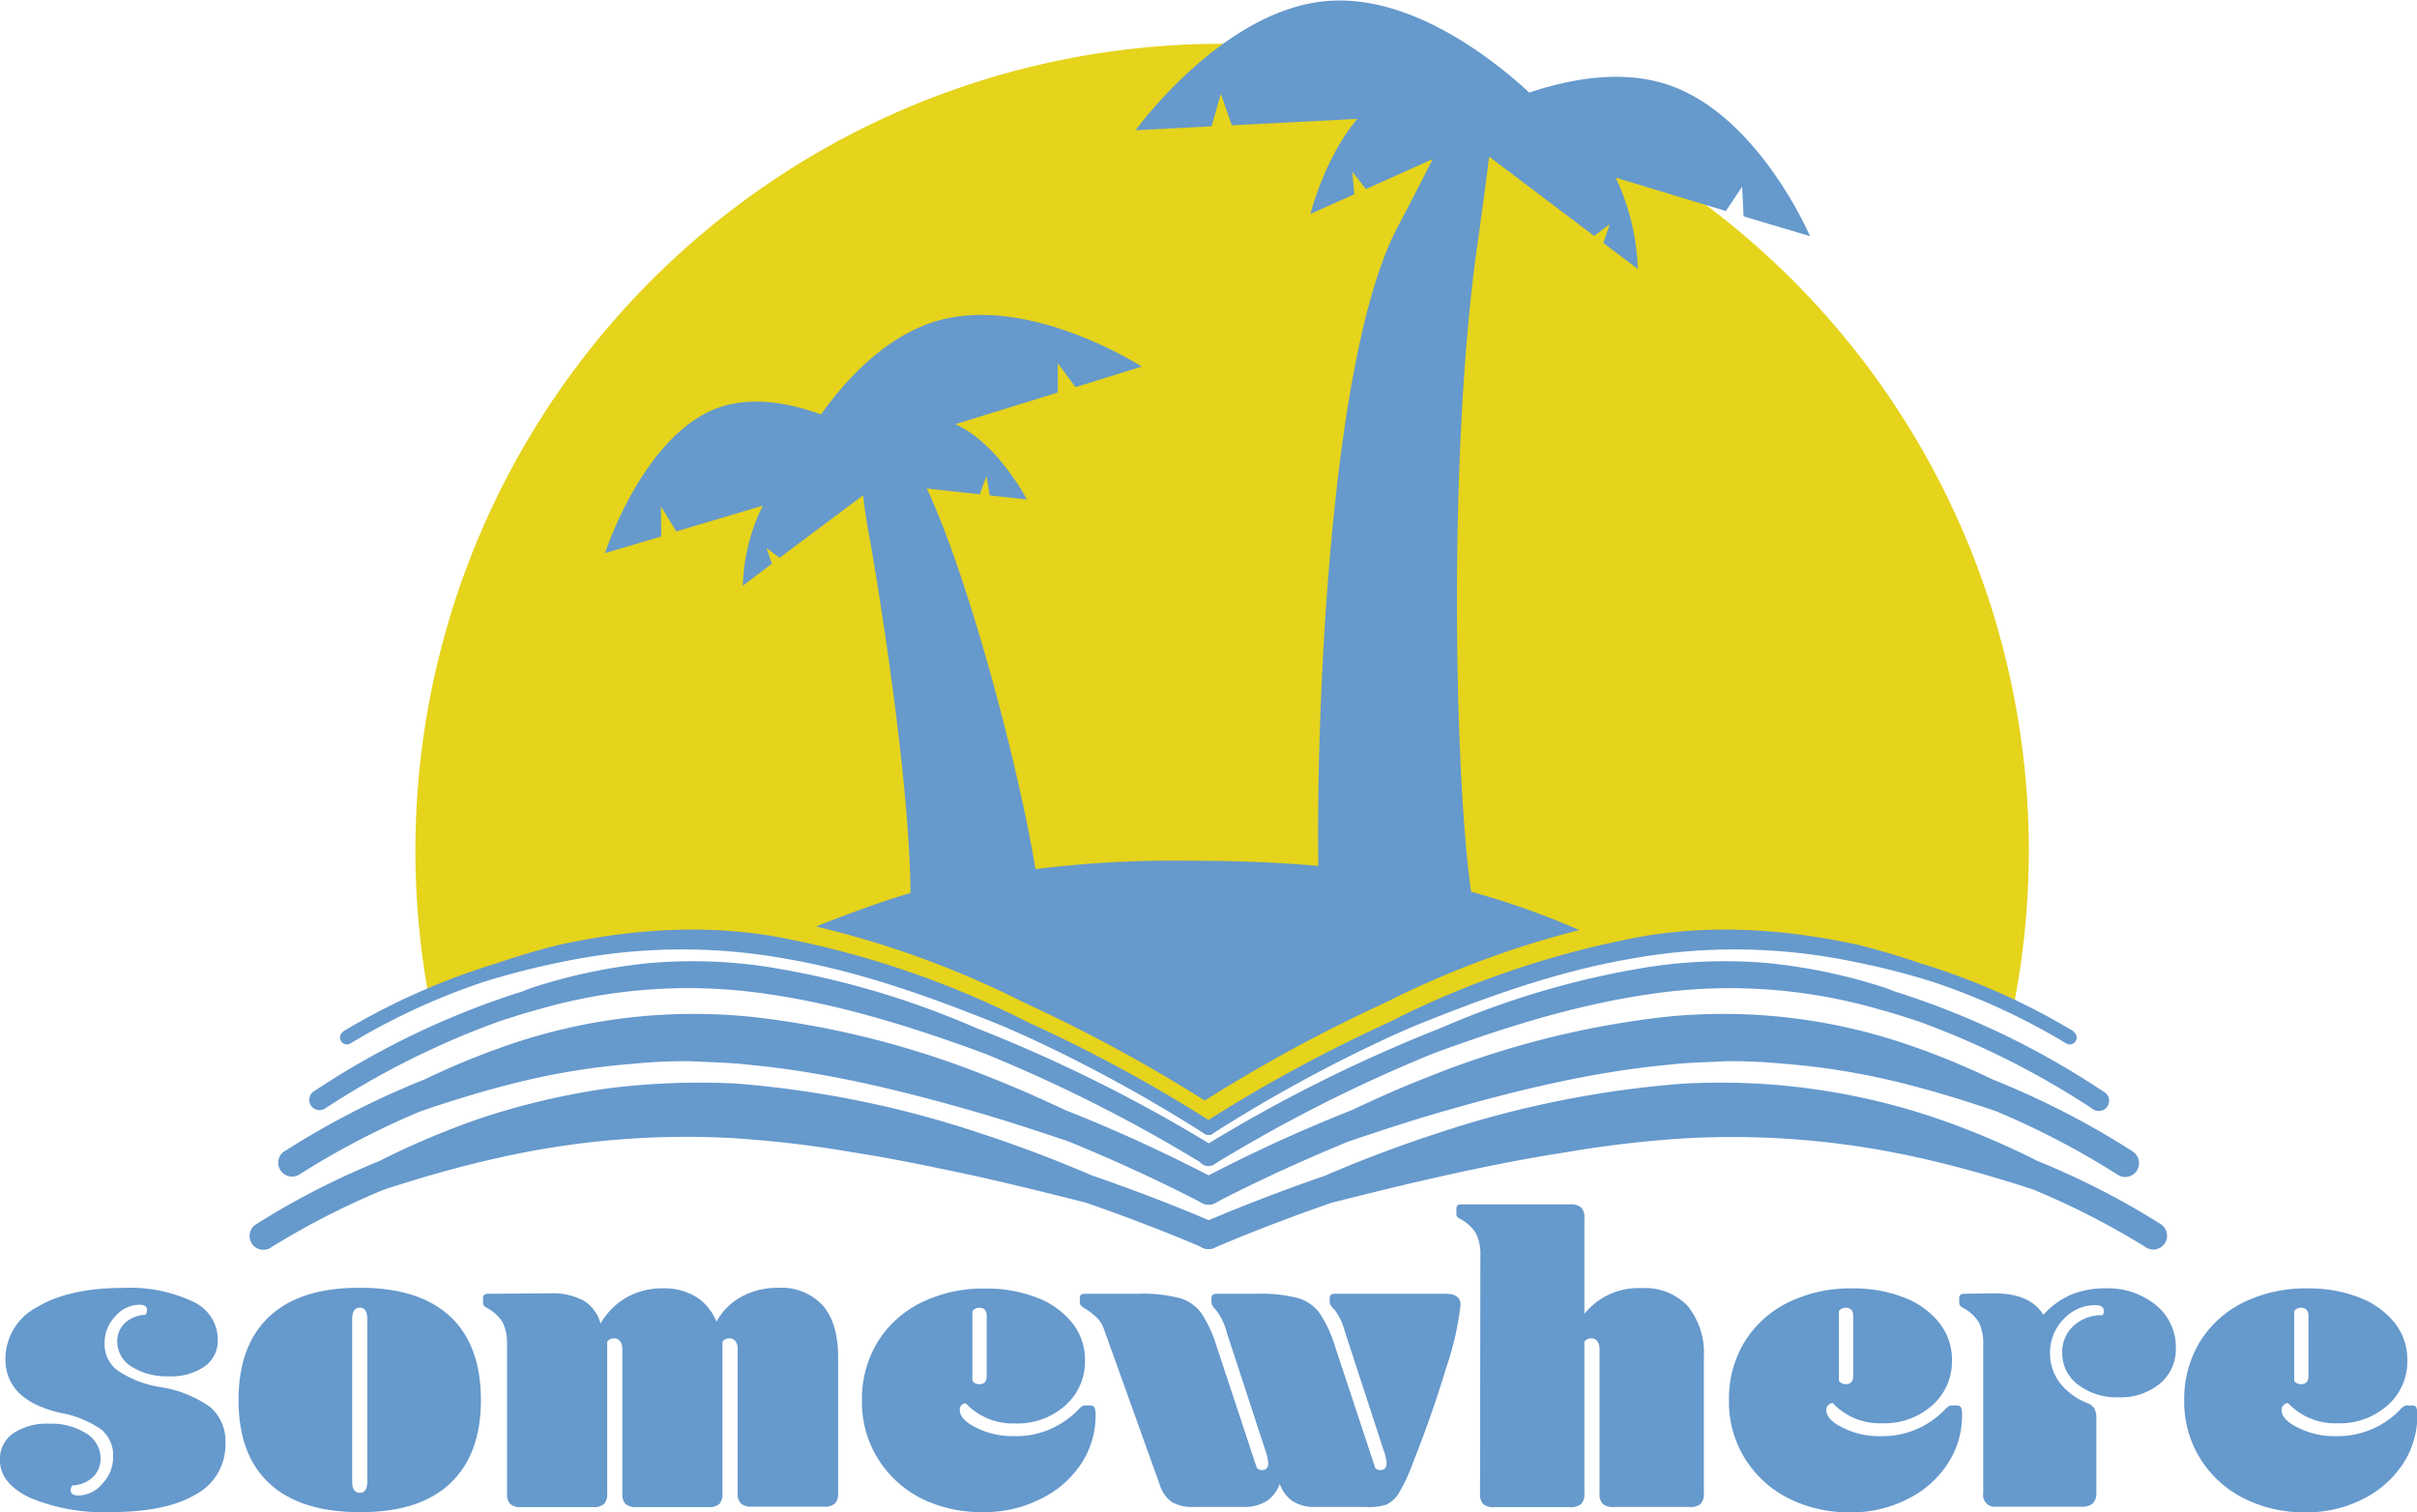 <svg id="Layer_2" data-name="Layer 2" xmlns="http://www.w3.org/2000/svg" viewBox="0 0 289.07 180.86"><defs><style>.cls-1{fill:#69c;}.cls-2{fill:#e5d31c;}</style></defs><title>logodark-01</title><path class="cls-1" d="M17.8,184.23a3,3,0,0,1-.91,2.19,3.75,3.75,0,0,1-2.47,1,1.06,1.06,0,0,0-.2.56c0,.43.31.65.91.65A3.86,3.86,0,0,0,18,187.23,4.56,4.56,0,0,0,19.3,184a4,4,0,0,0-1.4-3.25,12.17,12.17,0,0,0-4.89-2q-6.59-1.52-6.59-6.45a7,7,0,0,1,3.8-6.21q3.81-2.29,10.29-2.29a17.54,17.54,0,0,1,8.31,1.63,5,5,0,0,1,3,4.56,3.78,3.78,0,0,1-1.56,3.19,7,7,0,0,1-4.33,1.19,7.77,7.77,0,0,1-4.43-1.16,3.51,3.51,0,0,1-1.71-3,3,3,0,0,1,.9-2.19,3.78,3.78,0,0,1,2.47-1,1.06,1.06,0,0,0,.2-.55q0-.66-.9-.66a3.86,3.86,0,0,0-2.9,1.39,4.56,4.56,0,0,0-1.28,3.19,3.93,3.93,0,0,0,1.53,3.27,12.75,12.75,0,0,0,5.11,2,13.78,13.78,0,0,1,6,2.4,5.37,5.37,0,0,1,1.81,4.35,6.7,6.7,0,0,1-3.55,6.09q-3.54,2.12-10.19,2.11a22.66,22.66,0,0,1-9.63-1.71q-3.6-1.71-3.6-4.53a3.73,3.73,0,0,1,1.58-3.17,7.18,7.18,0,0,1,4.31-1.16,7.8,7.8,0,0,1,4.43,1.16A3.51,3.51,0,0,1,17.8,184.23Z" transform="translate(-5.77 -9.76)"/><path class="cls-1" d="M48.8,190.62q-7.09,0-10.8-3.42t-3.7-10q0-6.56,3.7-10t10.8-3.42q7.1,0,10.79,3.42t3.7,10q0,6.54-3.7,10T48.8,190.62Zm0-2.31c.6,0,.9-.46.9-1.36V167.52c0-.9-.3-1.36-.9-1.36s-.91.46-.91,1.36V187C47.89,187.85,48.19,188.31,48.8,188.31Z" transform="translate(-5.77 -9.76)"/><path class="cls-1" d="M71.59,164.45a7.8,7.8,0,0,1,4,.88,4.52,4.52,0,0,1,2,2.75,8.39,8.39,0,0,1,3.1-3.13,8.6,8.6,0,0,1,4.3-1.1,7.39,7.39,0,0,1,4,1,6.21,6.21,0,0,1,2.47,3,7.35,7.35,0,0,1,3-3,8.87,8.87,0,0,1,4.35-1.06,6.7,6.7,0,0,1,5.36,2.11c1.23,1.41,1.84,3.48,1.84,6.19v16.26a1.69,1.69,0,0,1-.38,1.23,1.87,1.87,0,0,1-1.33.38H95.7a1.85,1.85,0,0,1-1.33-.38,1.69,1.69,0,0,1-.38-1.23V171.1a1.53,1.53,0,0,0-.25-.91.82.82,0,0,0-.7-.35.93.93,0,0,0-.86.4v18.17a1.69,1.69,0,0,1-.38,1.23,1.85,1.85,0,0,1-1.33.38H81.91a1.87,1.87,0,0,1-1.33-.38,1.69,1.69,0,0,1-.38-1.23V171.1a1.53,1.53,0,0,0-.25-.91.82.82,0,0,0-.7-.35.93.93,0,0,0-.86.4v18.17a1.69,1.69,0,0,1-.38,1.23,1.85,1.85,0,0,1-1.33.38H68.12a1.87,1.87,0,0,1-1.33-.38,1.69,1.69,0,0,1-.38-1.23V170.64a5.85,5.85,0,0,0-.5-2.69,4.93,4.93,0,0,0-1.86-1.74,1.24,1.24,0,0,1-.43-.32.64.64,0,0,1-.08-.33V165c0-.33.21-.5.61-.5Z" transform="translate(-5.77 -9.76)"/><path class="cls-1" d="M120.56,178.39c0,.78.66,1.49,2,2.14a9.56,9.56,0,0,0,4.38,1,10.34,10.34,0,0,0,7.84-3.22,3.47,3.47,0,0,1,.43-.37.67.67,0,0,1,.38-.08h.61a.47.47,0,0,1,.47.25,2.14,2.14,0,0,1,.13.91,10.45,10.45,0,0,1-1.69,5.76A12.1,12.1,0,0,1,130.3,189a14.68,14.68,0,0,1-6.92,1.61A16,16,0,0,1,116,189a13,13,0,0,1-5.2-4.73,12.74,12.74,0,0,1-1.94-7,13.11,13.11,0,0,1,1.81-6.9,12.72,12.72,0,0,1,5.16-4.76,16.85,16.85,0,0,1,7.82-1.73,16.41,16.41,0,0,1,6.07,1.06,9.89,9.89,0,0,1,4.25,3,7,7,0,0,1,1.56,4.53,7,7,0,0,1-2.36,5.4,8.59,8.59,0,0,1-6,2.14,7.7,7.7,0,0,1-5.89-2.41.7.7,0,0,0-.53.23A.78.78,0,0,0,120.56,178.39Zm1.51-3.47a1,1,0,0,0,.81.4c.6,0,.9-.33.9-1v-7.15c0-.67-.3-1-.9-1a1,1,0,0,0-.81.41Z" transform="translate(-5.77 -9.76)"/><path class="cls-1" d="M166.61,169a7.19,7.19,0,0,0-1.26-2.62,2.45,2.45,0,0,1-.45-.55,1.06,1.06,0,0,1-.1-.45V165c0-.33.2-.5.61-.5h13.23c1.21,0,1.81.44,1.81,1.31a35.06,35.06,0,0,1-1.73,7.58q-1.74,5.76-3.95,11.29a21.6,21.6,0,0,1-1.74,3.73,3.4,3.4,0,0,1-1.51,1.33A7.09,7.09,0,0,1,169,190h-5.89a4.92,4.92,0,0,1-2.69-.66,4.1,4.1,0,0,1-1.59-2.11,4.18,4.18,0,0,1-1.61,2.09,5.07,5.07,0,0,1-2.77.68H148.6a5,5,0,0,1-2.67-.58,4,4,0,0,1-1.46-2.09l-6.64-18.52a3.9,3.9,0,0,0-.83-1.41,8.77,8.77,0,0,0-1.59-1.21c-.33-.2-.5-.41-.5-.65V165c0-.33.2-.5.6-.5h6.34a17.85,17.85,0,0,1,5.06.53,4.91,4.91,0,0,1,2.57,1.84,15.07,15.07,0,0,1,1.78,3.87l4.83,14.6a.82.82,0,0,0,.61.25c.5,0,.75-.28.75-.86a6.42,6.42,0,0,0-.4-1.66l-4.58-14a7.19,7.19,0,0,0-1.26-2.62,2.45,2.45,0,0,1-.45-.55.93.93,0,0,1-.1-.45V165c0-.33.2-.5.6-.5H156a17.8,17.8,0,0,1,5.06.53,4.91,4.91,0,0,1,2.57,1.84,15,15,0,0,1,1.79,3.87l4.83,14.6a.8.8,0,0,0,.6.25c.5,0,.76-.28.76-.86a6.58,6.58,0,0,0-.41-1.66Z" transform="translate(-5.77 -9.76)"/><path class="cls-1" d="M182.82,160a5.71,5.71,0,0,0-.51-2.69,4.79,4.79,0,0,0-1.86-1.74,1.35,1.35,0,0,1-.43-.32.65.65,0,0,1-.07-.33v-.6q0-.51.6-.51h13a1.87,1.87,0,0,1,1.33.38,1.69,1.69,0,0,1,.38,1.23v11.48a8.27,8.27,0,0,1,6.84-3.07,7,7,0,0,1,5.54,2.16,9,9,0,0,1,1.91,6.14v16.26a1.65,1.65,0,0,1-.38,1.23,1.85,1.85,0,0,1-1.33.38h-9.06a1.85,1.85,0,0,1-1.33-.38,1.65,1.65,0,0,1-.38-1.23V171.1a1.53,1.53,0,0,0-.25-.91.83.83,0,0,0-.71-.35.91.91,0,0,0-.85.4v18.17a1.69,1.69,0,0,1-.38,1.23,1.87,1.87,0,0,1-1.33.38h-9.06a1.88,1.88,0,0,1-1.34-.38,1.69,1.69,0,0,1-.37-1.23Z" transform="translate(-5.77 -9.76)"/><path class="cls-1" d="M224.19,178.39c0,.78.65,1.49,2,2.14a9.59,9.59,0,0,0,4.38,1,10.36,10.36,0,0,0,7.85-3.22,2.42,2.42,0,0,1,.43-.37.64.64,0,0,1,.37-.08h.61a.49.49,0,0,1,.48.25,2.37,2.37,0,0,1,.12.91,10.45,10.45,0,0,1-1.69,5.76,12.1,12.1,0,0,1-4.78,4.25,14.68,14.68,0,0,1-6.92,1.61,16,16,0,0,1-7.34-1.66,13,13,0,0,1-5.21-4.73,12.83,12.83,0,0,1-1.94-7,13.11,13.11,0,0,1,1.81-6.9,12.72,12.72,0,0,1,5.16-4.76,16.86,16.86,0,0,1,7.83-1.73,16.4,16.4,0,0,1,6.06,1.06,9.83,9.83,0,0,1,4.25,3,7,7,0,0,1,1.56,4.53,7,7,0,0,1-2.36,5.4,8.59,8.59,0,0,1-6,2.14,7.7,7.7,0,0,1-5.89-2.41.7.7,0,0,0-.53.23A.77.77,0,0,0,224.19,178.39Zm1.51-3.47a1,1,0,0,0,.8.4c.61,0,.91-.33.91-1v-7.15c0-.67-.3-1-.91-1a1,1,0,0,0-.8.41Z" transform="translate(-5.77 -9.76)"/><path class="cls-1" d="M244.27,164.45q4.32,0,5.88,2.57a9.57,9.57,0,0,1,3.28-2.39,10.41,10.41,0,0,1,4.17-.78,9,9,0,0,1,6,2A6.43,6.43,0,0,1,266,171a5.35,5.35,0,0,1-1.91,4.25,7.34,7.34,0,0,1-4.94,1.63,7.5,7.5,0,0,1-4.85-1.51,4.68,4.68,0,0,1-1.89-3.82,4.18,4.18,0,0,1,1.36-3.22,4.89,4.89,0,0,1,3.47-1.26,1,1,0,0,0,.15-.5c0-.47-.35-.71-1-.71a5.13,5.13,0,0,0-3.83,1.69,5.66,5.66,0,0,0-1.61,4,5.87,5.87,0,0,0,1.13,3.55,7.78,7.78,0,0,0,3.25,2.44,1.93,1.93,0,0,1,.93.68,2.64,2.64,0,0,1,.23,1.28v8.86c0,1.07-.57,1.61-1.71,1.61H244.52a1.4,1.4,0,0,1-1.56-1.61V170.64a5.71,5.71,0,0,0-.51-2.69,4.79,4.79,0,0,0-1.86-1.74,1.49,1.49,0,0,1-.43-.32.77.77,0,0,1-.07-.33V165c0-.33.2-.5.6-.5Z" transform="translate(-5.77 -9.76)"/><path class="cls-1" d="M278.64,178.39c0,.78.65,1.49,2,2.14a9.59,9.59,0,0,0,4.38,1,10.36,10.36,0,0,0,7.85-3.22,2.42,2.42,0,0,1,.43-.37.65.65,0,0,1,.38-.08h.6a.49.49,0,0,1,.48.25,2.37,2.37,0,0,1,.12.91,10.52,10.52,0,0,1-1.68,5.76,12.23,12.23,0,0,1-4.78,4.25,14.74,14.74,0,0,1-6.92,1.61,16,16,0,0,1-7.35-1.66,13,13,0,0,1-5.21-4.73,12.83,12.83,0,0,1-1.94-7,13.21,13.21,0,0,1,1.81-6.9,12.72,12.72,0,0,1,5.16-4.76,16.86,16.86,0,0,1,7.83-1.73,16.36,16.36,0,0,1,6.06,1.06,9.92,9.92,0,0,1,4.26,3,7,7,0,0,1,1.56,4.53,6.94,6.94,0,0,1-2.37,5.4,8.57,8.57,0,0,1-6,2.14,7.71,7.71,0,0,1-5.89-2.41.71.71,0,0,0-.53.23A.77.77,0,0,0,278.64,178.39Zm1.51-3.47a1,1,0,0,0,.8.4c.61,0,.91-.33.91-1v-7.15c0-.67-.3-1-.91-1a1,1,0,0,0-.8.41Z" transform="translate(-5.77 -9.76)"/><path class="cls-2" d="M65.66,125.47c2.43-.84,4.89-1.59,7.39-2.21,9-2,18.59-2.61,27.73-.69a111.79,111.79,0,0,1,26.24,8.8c.81.38,1.6.79,2.4,1.18a183.6,183.6,0,0,1,21.45,11.64,183.6,183.6,0,0,1,21.45-11.64c.8-.39,1.59-.8,2.4-1.18a111.64,111.64,0,0,1,26.24-8.8c9.13-1.92,18.71-1.33,27.73.69,2.5.62,5,1.37,7.39,2.21a89.23,89.23,0,0,1,10.62,4.1A96.48,96.48,0,1,0,57,128.69,88.36,88.36,0,0,1,65.66,125.47Z" transform="translate(-5.77 -9.76)"/><path class="cls-1" d="M84.82,70.32l1.83,3L97,70.24a23,23,0,0,0-2.39,9.58l3.48-2.64-.65-1.89L99,76.48,109,69c.3,2.84.83,5.4.83,5.4s4.7,26.59,4.84,42.17c-2.67.75-7.36,2.43-11.3,4a113.5,113.5,0,0,1,22.64,8c.81.38,1.59.79,2.4,1.18a185.46,185.46,0,0,1,21.45,11.64,184,184,0,0,1,21.44-11.64c.81-.39,1.59-.8,2.4-1.18a114.09,114.09,0,0,1,20.95-7.57,93.58,93.58,0,0,0-12.94-4.58c-2-14.07-2.74-52.54.7-77,.61-4.33,1.09-7.95,1.46-10.93l12.56,9.49,1.87-1.41-.77,2.25,4.12,3.11A27.6,27.6,0,0,0,199,31L212.18,35l1.95-2.91.17,3.55L222.24,38s-6.49-15.26-17.86-18.37c-5.28-1.45-11-.37-15.71,1.2-4-3.68-13.4-11.29-23.22-11-12.93.33-23.86,15.51-23.86,15.51l9.08-.47,1.11-3.89,1.32,3.77,15-.77c-3.94,4.68-5.6,11.37-5.6,11.37L167.74,33l-.23-2.7,1.62,2.08,8-3.6c-1.25,2.45-2.65,5.2-4.24,8.2-8.17,15.52-9.72,58.74-9.45,76.35-4.51-.4-9.46-.62-14.92-.62a134.77,134.77,0,0,0-18.91,1c-2-12.26-8-34.9-13-45.53l6.34.7.8-2.18.39,2.31,4.44.49s-3.53-6.79-8.56-9l12.26-3.79V53.21l2.12,2.85,7.92-2.45s-13.9-9-25.08-5.28c-5.74,1.93-10.24,6.74-13.28,11-3.61-1.31-7.67-2.08-11.36-1.09C83,60.81,78.13,75.92,78.13,75.92l6.72-2Z" transform="translate(-5.77 -9.76)"/><path class="cls-1" d="M260.89,147.51A100.13,100.13,0,0,0,244,138.83a90.17,90.17,0,0,0-9.69-4,68.09,68.09,0,0,0-29.54-3.43,108.35,108.35,0,0,0-28.57,7.32c-3,1.16-5.85,2.45-8.72,3.8a185.54,185.54,0,0,0-17.93,8.22,1.65,1.65,0,0,0,.78,3.1,1.6,1.6,0,0,0,.79-.2c.14-.08,6.55-3.51,16-7.38,3.49-1.17,7-2.33,10.51-3.36,9.15-2.65,18.4-4.93,27.69-5.79,2.33-.28,4.63-.29,6.95-.43a67,67,0,0,1,6.93.32A85.35,85.35,0,0,1,233,139.24c3.84.95,7.66,2.12,11.45,3.41a96.5,96.5,0,0,1,14.57,7.6,1.65,1.65,0,0,0,1.85-2.74Z" transform="translate(-5.77 -9.76)"/><path class="cls-1" d="M264.18,156.17a93,93,0,0,0-14.7-7.54,95.38,95.38,0,0,0-12.5-5.25,80.33,80.33,0,0,0-30.06-4,122.1,122.1,0,0,0-29.46,6q-6.74,2.2-13.22,5c-8.36,2.89-14,5.37-14.6,5.62a1.65,1.65,0,0,0,.67,3.16,1.58,1.58,0,0,0,.67-.14c.14-.06,5.68-2.5,14-5.39,4.61-1.17,9.2-2.3,13.81-3.32s9.48-2,14.24-2.73a133.25,133.25,0,0,1,14.25-1.67,101.67,101.67,0,0,1,28.29,2.39c4.47,1,8.92,2.28,13.33,3.72a92.69,92.69,0,0,1,13.41,6.86,1.65,1.65,0,1,0,1.83-2.74Z" transform="translate(-5.77 -9.76)"/><path class="cls-1" d="M257.37,140.34a98.16,98.16,0,0,0-25-12c-.34-.12-.66-.27-1-.39a66.19,66.19,0,0,0-14.19-3,59.56,59.56,0,0,0-14.56.52,103,103,0,0,0-24.45,7.21,181.71,181.71,0,0,0-28.56,14.27,1.24,1.24,0,0,0,.67,2.28A1.26,1.26,0,0,0,151,149a181,181,0,0,1,26.19-13.24c8.48-3.12,17.11-5.84,26-7.11a64.22,64.22,0,0,1,27.51,1.89c1.47.38,2.91.87,4.37,1.33A99.59,99.59,0,0,1,256,142.36a1.23,1.23,0,1,0,1.42-2Z" transform="translate(-5.77 -9.76)"/><path class="cls-1" d="M253.81,133.13A81.86,81.86,0,0,0,235.52,125c-2.43-.83-4.9-1.58-7.4-2.2-9-2-18.59-2.61-27.73-.69a111.49,111.49,0,0,0-26.24,8.8c-.8.38-1.59.79-2.39,1.18A180.6,180.6,0,0,0,149.85,144a.83.83,0,0,0,.46,1.51.78.78,0,0,0,.46-.14,179.31,179.31,0,0,1,21.37-11.67c.91-.4,1.81-.81,2.73-1.2,8.43-3.41,17-6.53,25.95-8.07a69.78,69.78,0,0,1,26.86.4,91.44,91.44,0,0,1,9.18,2.34,80,80,0,0,1,16,7.37.82.82,0,0,0,.9-1.38Z" transform="translate(-5.77 -9.76)"/><path class="cls-1" d="M39.72,147.51a100.13,100.13,0,0,1,16.91-8.68,90.17,90.17,0,0,1,9.69-4,68.09,68.09,0,0,1,29.54-3.43,108.35,108.35,0,0,1,28.57,7.32c2.95,1.16,5.85,2.45,8.72,3.8a186.41,186.41,0,0,1,17.94,8.22,1.65,1.65,0,0,1-.79,3.1,1.6,1.6,0,0,1-.79-.2c-.14-.08-6.55-3.51-16-7.38-3.49-1.17-7-2.33-10.51-3.36-9.15-2.65-18.4-4.93-27.69-5.79-2.33-.28-4.63-.29-7-.43a67,67,0,0,0-6.93.32,85.35,85.35,0,0,0-13.83,2.25c-3.84.95-7.65,2.12-11.44,3.41a95.88,95.88,0,0,0-14.57,7.6,1.66,1.66,0,0,1-1.86-2.74Z" transform="translate(-5.77 -9.76)"/><path class="cls-1" d="M36.43,156.17a93.57,93.57,0,0,1,14.7-7.54,95.38,95.38,0,0,1,12.5-5.25,88.25,88.25,0,0,1,14.79-3.44,88.57,88.57,0,0,1,15.27-.59,122.1,122.1,0,0,1,29.46,6c4.49,1.47,8.91,3.15,13.22,5,8.37,2.89,14,5.37,14.6,5.62a1.65,1.65,0,0,1-.67,3.16,1.58,1.58,0,0,1-.67-.14c-.14-.06-5.68-2.5-14-5.39-4.61-1.17-9.2-2.3-13.8-3.32-4.76-1-9.48-2-14.25-2.73a132.66,132.66,0,0,0-14.25-1.67A101.67,101.67,0,0,0,65,148.33c-4.47,1-8.92,2.28-13.33,3.72a93.37,93.37,0,0,0-13.41,6.86,1.65,1.65,0,1,1-1.83-2.74Z" transform="translate(-5.77 -9.76)"/><path class="cls-1" d="M43.24,140.34a98.37,98.37,0,0,1,25-12c.34-.12.66-.27,1-.39a66.19,66.19,0,0,1,14.19-3,59.56,59.56,0,0,1,14.56.52,103,103,0,0,1,24.45,7.21A181.18,181.18,0,0,1,151,146.91a1.24,1.24,0,0,1,.37,1.71,1.22,1.22,0,0,1-1,.57,1.26,1.26,0,0,1-.67-.19,181,181,0,0,0-26.19-13.24c-8.48-3.12-17.11-5.84-25.95-7.11A64.17,64.17,0,0,0,70,130.54c-1.48.38-2.92.87-4.38,1.33a99.91,99.91,0,0,0-21,10.49,1.23,1.23,0,0,1-1.42-2Z" transform="translate(-5.77 -9.76)"/><path class="cls-1" d="M46.8,133.13A82.13,82.13,0,0,1,65.09,125c2.44-.83,4.9-1.58,7.4-2.2,9-2,18.59-2.61,27.73-.69a111.33,111.33,0,0,1,26.24,8.8c.81.38,1.6.79,2.4,1.18A180.91,180.91,0,0,1,150.76,144a.82.82,0,0,1,.23,1.14.84.84,0,0,1-.69.37.78.78,0,0,1-.46-.14,179.31,179.31,0,0,0-21.37-11.67c-.91-.4-1.81-.81-2.72-1.2-8.44-3.41-17-6.53-26-8.07a69.78,69.78,0,0,0-26.86.4,92.14,92.14,0,0,0-9.18,2.34,80,80,0,0,0-16,7.37.82.82,0,1,1-.9-1.38Z" transform="translate(-5.77 -9.76)"/></svg>

